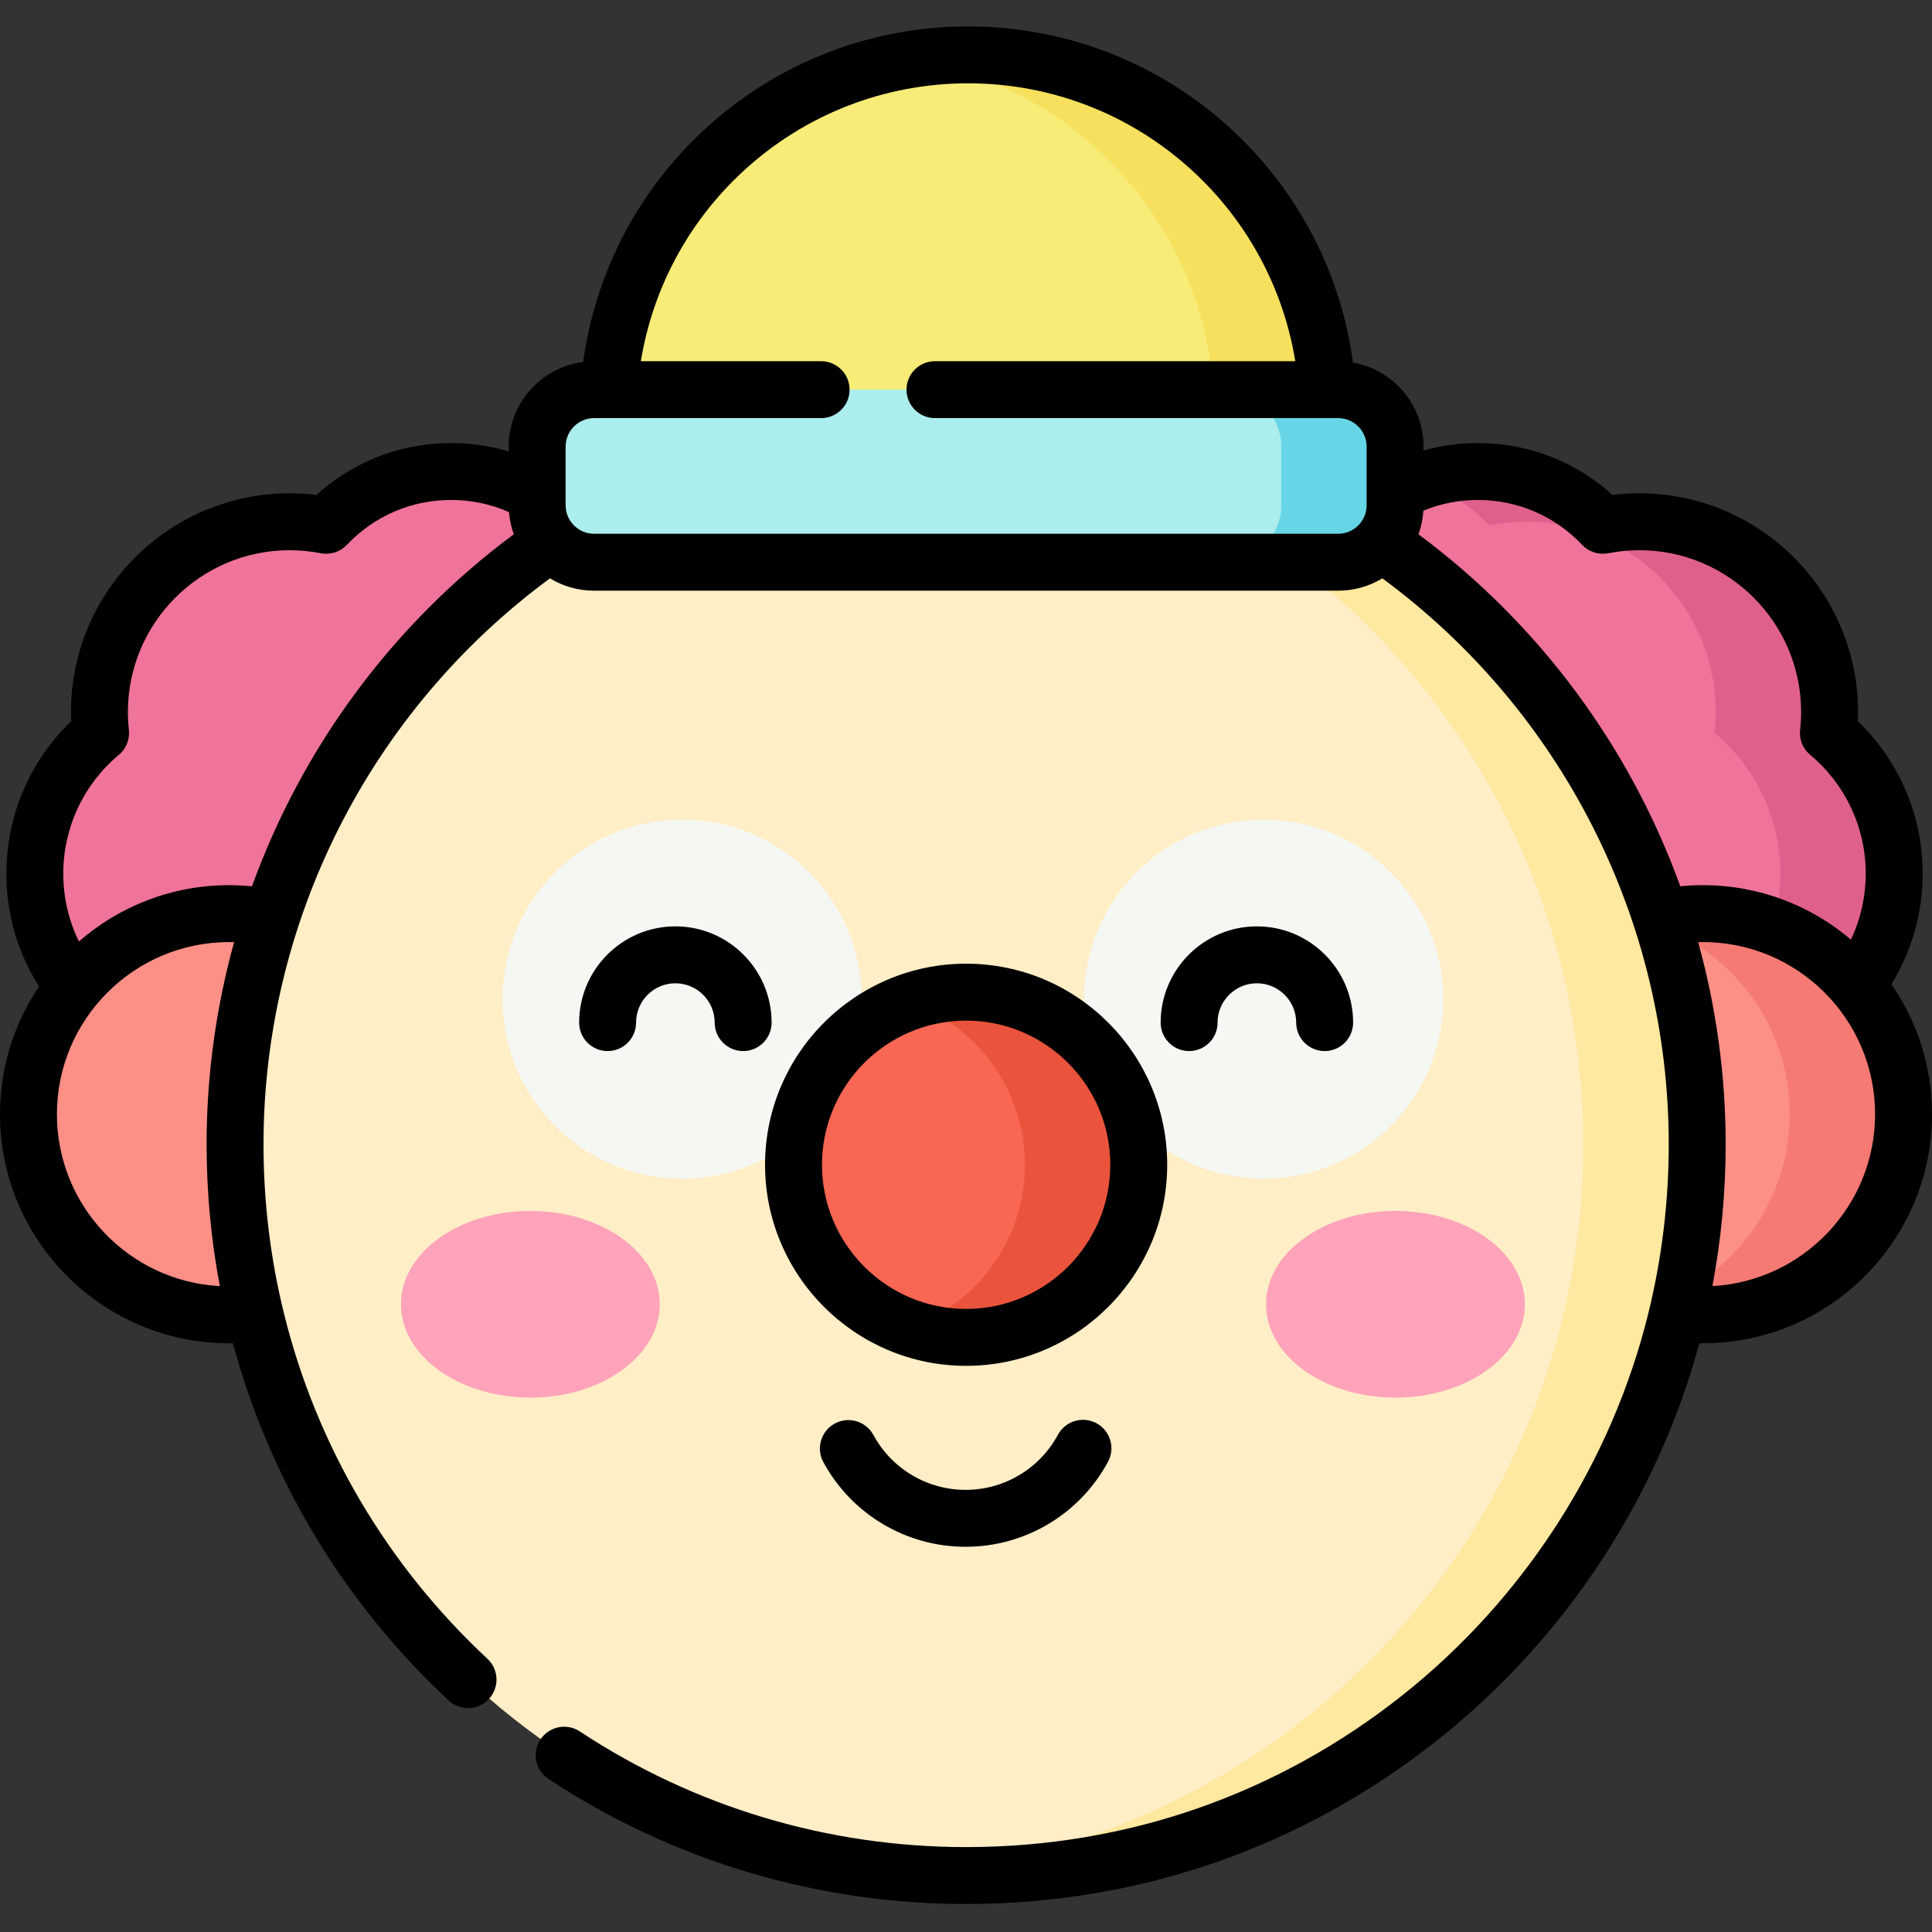 <svg height="512pt" viewBox="0 -7 512 512" width="512pt" xmlns="http://www.w3.org/2000/svg"><rect x="0" y="-7" width="512" height="512" fill="#333333" stroke="none"/><path d="m349.996 122.332c1.289-6.254 1.969-12.734 1.969-19.371 0-52.699-42.723-95.418-95.418-95.418-52.703 0-95.422 42.719-95.422 95.418 0 6.637.68 13.117 1.969 19.371zm0 0" fill="#f7ec77"/><path d="m256.543 7.543c-5.133 0-10.168.41-15.082 1.191 45.531 7.23 80.336 46.66 80.336 94.227 0 6.637-.68 13.117-1.969 19.371h30.168c1.289-6.254 1.969-12.734 1.969-19.371 0-52.699-42.723-95.418-95.422-95.418zm0 0" fill="#f7e05d"/><path d="m119.574 117.953c-13.047 0-24.805 5.48-33.129 14.254-3.133-.609-6.367-.938-9.676-.938-27.848 0-50.418 22.574-50.418 50.418 0 1.879.109 3.734.312 5.562-10.652 8.898-17.438 22.277-17.438 37.246 0 26.793 21.723 48.512 48.516 48.512 26.793 0 48.516-21.719 48.516-48.512 0-.637-.023-1.266-.047-1.891 5.027-3.629 9.359-8.152 12.758-13.348.203.004.402.016.605.016 25.219 0 45.66-20.441 45.66-45.66 0-25.215-20.441-45.66-45.66-45.66zm0 0" fill="#f0739a"/><path d="m391.637 117.953c13.047 0 24.809 5.48 33.129 14.254 3.133-.609 6.367-.938 9.68-.938 27.844 0 50.414 22.574 50.414 50.418 0 1.879-.109 3.734-.312 5.562 10.656 8.898 17.438 22.277 17.438 37.246 0 26.793-21.723 48.512-48.516 48.512s-48.516-21.719-48.516-48.512c0-.637.023-1.266.051-1.891-5.031-3.629-9.363-8.152-12.762-13.348-.203.004-.402.016-.605.016-25.219 0-45.66-20.441-45.66-45.66 0-25.215 20.441-45.66 45.66-45.66zm0 0" fill="#f0739a"/><path d="m484.547 187.25c.203-1.828.312-3.684.312-5.562 0-27.844-22.57-50.418-50.414-50.418-3.312 0-6.547.328-9.68.938-8.32-8.773-20.082-14.254-33.129-14.254-5.293 0-10.367.91-15.094 2.566 6.93 2.426 13.105 6.469 18.055 11.688 3.133-.609 6.367-.938 9.68-.938 27.844 0 50.418 22.574 50.418 50.418 0 1.879-.113 3.734-.312 5.562 10.652 8.898 17.434 22.277 17.434 37.242 0 21.527-14.023 39.77-33.43 46.113 4.75 1.551 9.816 2.402 15.082 2.402 26.797 0 48.516-21.719 48.516-48.516 0-14.965-6.781-28.344-17.438-37.242zm0 0" fill="#df608d"/><path d="m113.867 288.281c0 29.363-23.801 53.164-53.164 53.164-29.359 0-53.16-23.801-53.16-53.164 0-29.359 23.801-53.16 53.16-53.16 29.363 0 53.164 23.801 53.164 53.16zm0 0" fill="#fc9086"/><path d="m504.457 288.281c0 29.363-23.801 53.164-53.16 53.164-29.363 0-53.164-23.801-53.164-53.164 0-29.359 23.801-53.16 53.164-53.16 29.359 0 53.16 23.801 53.16 53.16zm0 0" fill="#fc9086"/><path d="m451.297 235.121c-5.242 0-10.301.77-15.086 2.184 22.012 6.504 38.078 26.859 38.078 50.977 0 24.121-16.066 44.477-38.078 50.98 4.785 1.414 9.844 2.184 15.086 2.184 29.359 0 53.16-23.801 53.16-53.164 0-29.359-23.801-53.16-53.16-53.16zm0 0" fill="#f57a73"/><path d="m449.777 296.293c0 107-86.742 193.742-193.742 193.742-107.004 0-193.746-86.742-193.746-193.742s86.742-193.742 193.746-193.742c107 0 193.742 86.742 193.742 193.742zm0 0" fill="#ffeec6"/><path d="m256.035 102.551c-5.078 0-10.105.195-15.086.578 99.953 7.695 178.66 91.238 178.66 193.164s-78.707 185.465-178.66 193.16c4.98.387 10.008.582 15.086.582 107 0 193.742-86.742 193.742-193.742 0-107.004-86.742-193.742-193.742-193.742zm0 0" fill="#ffe89f"/><path d="m228.336 257.789c0 26.27-21.297 47.562-47.566 47.562-26.266 0-47.562-21.293-47.562-47.562 0-26.27 21.297-47.562 47.562-47.562 26.27 0 47.566 21.293 47.566 47.562zm0 0" fill="#f5f7f3"/><path d="m382.441 257.789c0 26.27-21.297 47.562-47.566 47.562-26.266 0-47.562-21.293-47.562-47.562 0-26.27 21.297-47.562 47.562-47.562 26.27 0 47.566 21.293 47.566 47.562zm0 0" fill="#f5f7f3"/><path d="m301.777 301.676c0 25.262-20.48 45.742-45.742 45.742-25.266 0-45.746-20.48-45.746-45.742 0-25.266 20.48-45.746 45.746-45.746 25.262 0 45.742 20.48 45.742 45.746zm0 0" fill="#f86654"/><path d="m256.035 255.93c-5.289 0-10.359.906-15.086 2.559 17.852 6.234 30.664 23.207 30.664 43.188 0 19.977-12.812 36.953-30.664 43.188 4.727 1.648 9.797 2.555 15.086 2.555 25.262 0 45.742-20.48 45.742-45.742 0-25.266-20.48-45.746-45.742-45.746zm0 0" fill="#ea543c"/><path d="m174.844 338.645c0-13.66-15.352-24.73-34.293-24.73-18.938 0-34.293 11.07-34.293 24.73 0 13.66 15.355 24.734 34.293 24.734 18.941 0 34.293-11.074 34.293-24.734zm0 0" fill="#ffa3ba"/><path d="m404.102 338.645c0-13.66-15.355-24.73-34.297-24.73-18.938 0-34.293 11.07-34.293 24.73 0 13.66 15.355 24.734 34.293 24.734 18.941 0 34.297-11.074 34.297-24.734zm0 0" fill="#ffa3ba"/><path d="m354.625 141.996h-197.184c-8.297 0-15.082-6.785-15.082-15.082v-15.566c0-8.297 6.785-15.086 15.082-15.086h197.184c8.297 0 15.086 6.789 15.086 15.086v15.566c0 8.297-6.789 15.082-15.086 15.082zm0 0" fill="#aceded"/><path d="m354.625 96.262h-30.164c8.293 0 15.082 6.789 15.082 15.086v15.566c0 8.297-6.789 15.082-15.082 15.082h30.164c8.297 0 15.086-6.785 15.086-15.082v-15.566c0-8.297-6.789-15.086-15.086-15.086zm0 0" fill="#66d6e6"/><path d="m501.242 253.832c5.422-8.812 8.285-18.914 8.285-29.34 0-15.32-6.215-29.824-17.176-40.375.035-.816.051-1.629.051-2.43 0-31.957-26-57.957-57.957-57.957-2.367 0-4.75.145-7.117.438-9.793-8.898-22.32-13.758-35.691-13.758-4.914 0-9.727.676-14.383 1.984v-1.047c0-11.137-8.09-20.414-18.699-22.277-3.168-23.48-14.305-45.105-31.801-61.418-19.117-17.832-44.051-27.652-70.207-27.652-26.027 0-50.871 9.734-69.953 27.41-17.59 16.293-28.828 37.961-32.043 61.504-11.113 1.426-19.734 10.938-19.734 22.434v1.293c-4.91-1.469-10.008-2.23-15.238-2.23-13.371 0-25.898 4.859-35.691 13.758-2.371-.293-4.75-.438-7.117-.438-31.957 0-57.957 26-57.957 57.957 0 .801.016 1.613.051 2.434-10.961 10.547-17.176 25.051-17.176 40.371 0 10.758 2.984 20.996 8.66 29.934-6.531 9.676-10.348 21.328-10.348 33.855 0 33.477 27.23 60.707 60.703 60.707.34 0 .676-.012 1.016-.02 9.793 36.234 29.5 68.895 57.176 94.664 1.453 1.352 3.297 2.023 5.137 2.023 2.023 0 4.039-.809 5.523-2.402 2.836-3.051 2.668-7.82-.379-10.66-26.535-24.707-45.16-56.254-53.852-91.223v-.004c-3.645-14.656-5.492-29.82-5.492-45.074 0-59.234 28.293-114.953 75.91-150.023 3.414 2.074 7.422 3.27 11.699 3.27h197.184c4.285 0 8.293-1.199 11.711-3.273 47.625 35.074 75.898 90.75 75.898 150.027 0 15.094-1.809 30.109-5.379 44.625-9.766 39.715-32.891 75.68-65.113 101.273-33.203 26.367-73.215 40.305-115.707 40.305-36.578 0-71.98-10.598-102.379-30.648-3.477-2.293-8.152-1.332-10.449 2.145-2.289 3.477-1.332 8.156 2.145 10.449 32.871 21.68 71.145 33.137 110.684 33.137 45.934 0 89.188-15.07 125.086-43.574 33.617-26.699 58.07-63.859 69.227-105.031.316.008.633.016.949.016 33.473 0 60.703-27.23 60.703-60.703 0-12.789-3.984-24.656-10.758-34.453zm-486.16 34.449c0-25.152 20.469-45.621 45.621-45.621.445 0 .891.016 1.336.027-4.777 17.27-7.289 35.281-7.289 53.605 0 12.637 1.184 25.219 3.508 37.543-24.023-1.273-43.176-21.219-43.176-45.555zm51.695-60.391c-2.016-.203-4.047-.312-6.074-.312-15.211 0-29.125 5.637-39.789 14.918-2.727-5.551-4.145-11.652-4.145-18.004 0-12.172 5.371-23.637 14.73-31.457 1.938-1.617 2.938-4.102 2.66-6.613-.176-1.605-.266-3.199-.266-4.734 0-23.641 19.23-42.875 42.875-42.875 2.738 0 5.508.27 8.234.797 2.539.496 5.141-.34 6.914-2.211 7.281-7.676 17.102-11.906 27.656-11.906 5.344 0 10.488 1.09 15.32 3.219.164 2.043.594 4.016 1.266 5.875-32.156 23.875-56.066 56.504-69.383 93.305zm90.664-93.434c-4.16 0-7.543-3.387-7.543-7.543v-15.566c0-4.16 3.383-7.543 7.543-7.543h60.168c4.164 0 7.539-3.375 7.539-7.543 0-4.164-3.375-7.539-7.539-7.539h-47.777c3.133-19.219 12.555-36.855 27.012-50.246 16.285-15.086 37.488-23.395 59.699-23.395 22.324 0 43.605 8.383 59.922 23.602 14.344 13.375 23.684 30.922 26.801 50.039h-95.492c-4.164 0-7.539 3.375-7.539 7.539 0 4.168 3.375 7.543 7.539 7.543h106.852c4.16 0 7.543 3.383 7.543 7.543v15.566c0 4.156-3.383 7.539-7.543 7.539h-197.184zm218.469.133c.715-1.977 1.156-4.078 1.293-6.262 4.578-1.875 9.43-2.832 14.434-2.832 10.555 0 20.375 4.227 27.656 11.902 1.773 1.871 4.375 2.707 6.914 2.215 2.727-.531 5.496-.801 8.238-.801 23.641 0 42.875 19.234 42.875 42.875 0 1.531-.09 3.129-.27 4.738-.273 2.512.727 4.992 2.66 6.609 9.363 7.82 14.73 19.285 14.73 31.457 0 6.113-1.348 12.07-3.926 17.512-10.586-8.988-24.277-14.426-39.223-14.426-2.004 0-4.008.102-5.996.297-13.312-36.801-37.223-69.406-69.387-93.285zm77.898 199.242c2.324-12.324 3.512-24.906 3.512-37.539 0-18.328-2.512-36.34-7.285-53.602.422-.012.84-.031 1.262-.031 25.152 0 45.621 20.469 45.621 45.621 0 24.312-19.121 44.242-43.109 45.551zm0 0"/><path d="m290.582 370.172c-3.668-1.977-8.242-.609-10.219 3.055-4.867 9.008-14.242 14.605-24.469 14.605-10.203 0-19.566-5.578-24.438-14.551-1.988-3.66-6.566-5.016-10.227-3.027-3.664 1.988-5.016 6.566-3.031 10.227 7.516 13.84 21.957 22.434 37.691 22.434 15.777 0 30.238-8.629 37.742-22.52 1.98-3.668.613-8.242-3.051-10.223zm0 0"/><path d="m178.98 238.496c-14.062 0-25.5 11.441-25.5 25.504 0 4.164 3.375 7.543 7.539 7.543 4.168 0 7.543-3.379 7.543-7.543 0-5.746 4.676-10.418 10.418-10.418 5.746 0 10.418 4.672 10.418 10.418 0 4.164 3.379 7.543 7.543 7.543 4.168 0 7.543-3.379 7.543-7.543 0-14.062-11.441-25.504-25.504-25.504zm0 0"/><path d="m315.125 271.543c4.168 0 7.543-3.379 7.543-7.543 0-5.746 4.676-10.418 10.418-10.418 5.746 0 10.418 4.672 10.418 10.418 0 4.164 3.379 7.543 7.543 7.543 4.168 0 7.543-3.379 7.543-7.543 0-14.062-11.441-25.504-25.504-25.504s-25.5 11.441-25.5 25.504c0 4.168 3.375 7.543 7.539 7.543zm0 0"/><path d="m256.035 248.387c-29.383 0-53.289 23.906-53.289 53.289 0 29.379 23.906 53.285 53.289 53.285 29.383 0 53.285-23.906 53.285-53.285 0-29.383-23.902-53.289-53.285-53.289zm0 91.492c-21.066 0-38.203-17.141-38.203-38.203 0-21.066 17.137-38.203 38.203-38.203 21.062 0 38.203 17.137 38.203 38.203 0 21.062-17.137 38.203-38.203 38.203zm0 0"/></svg>